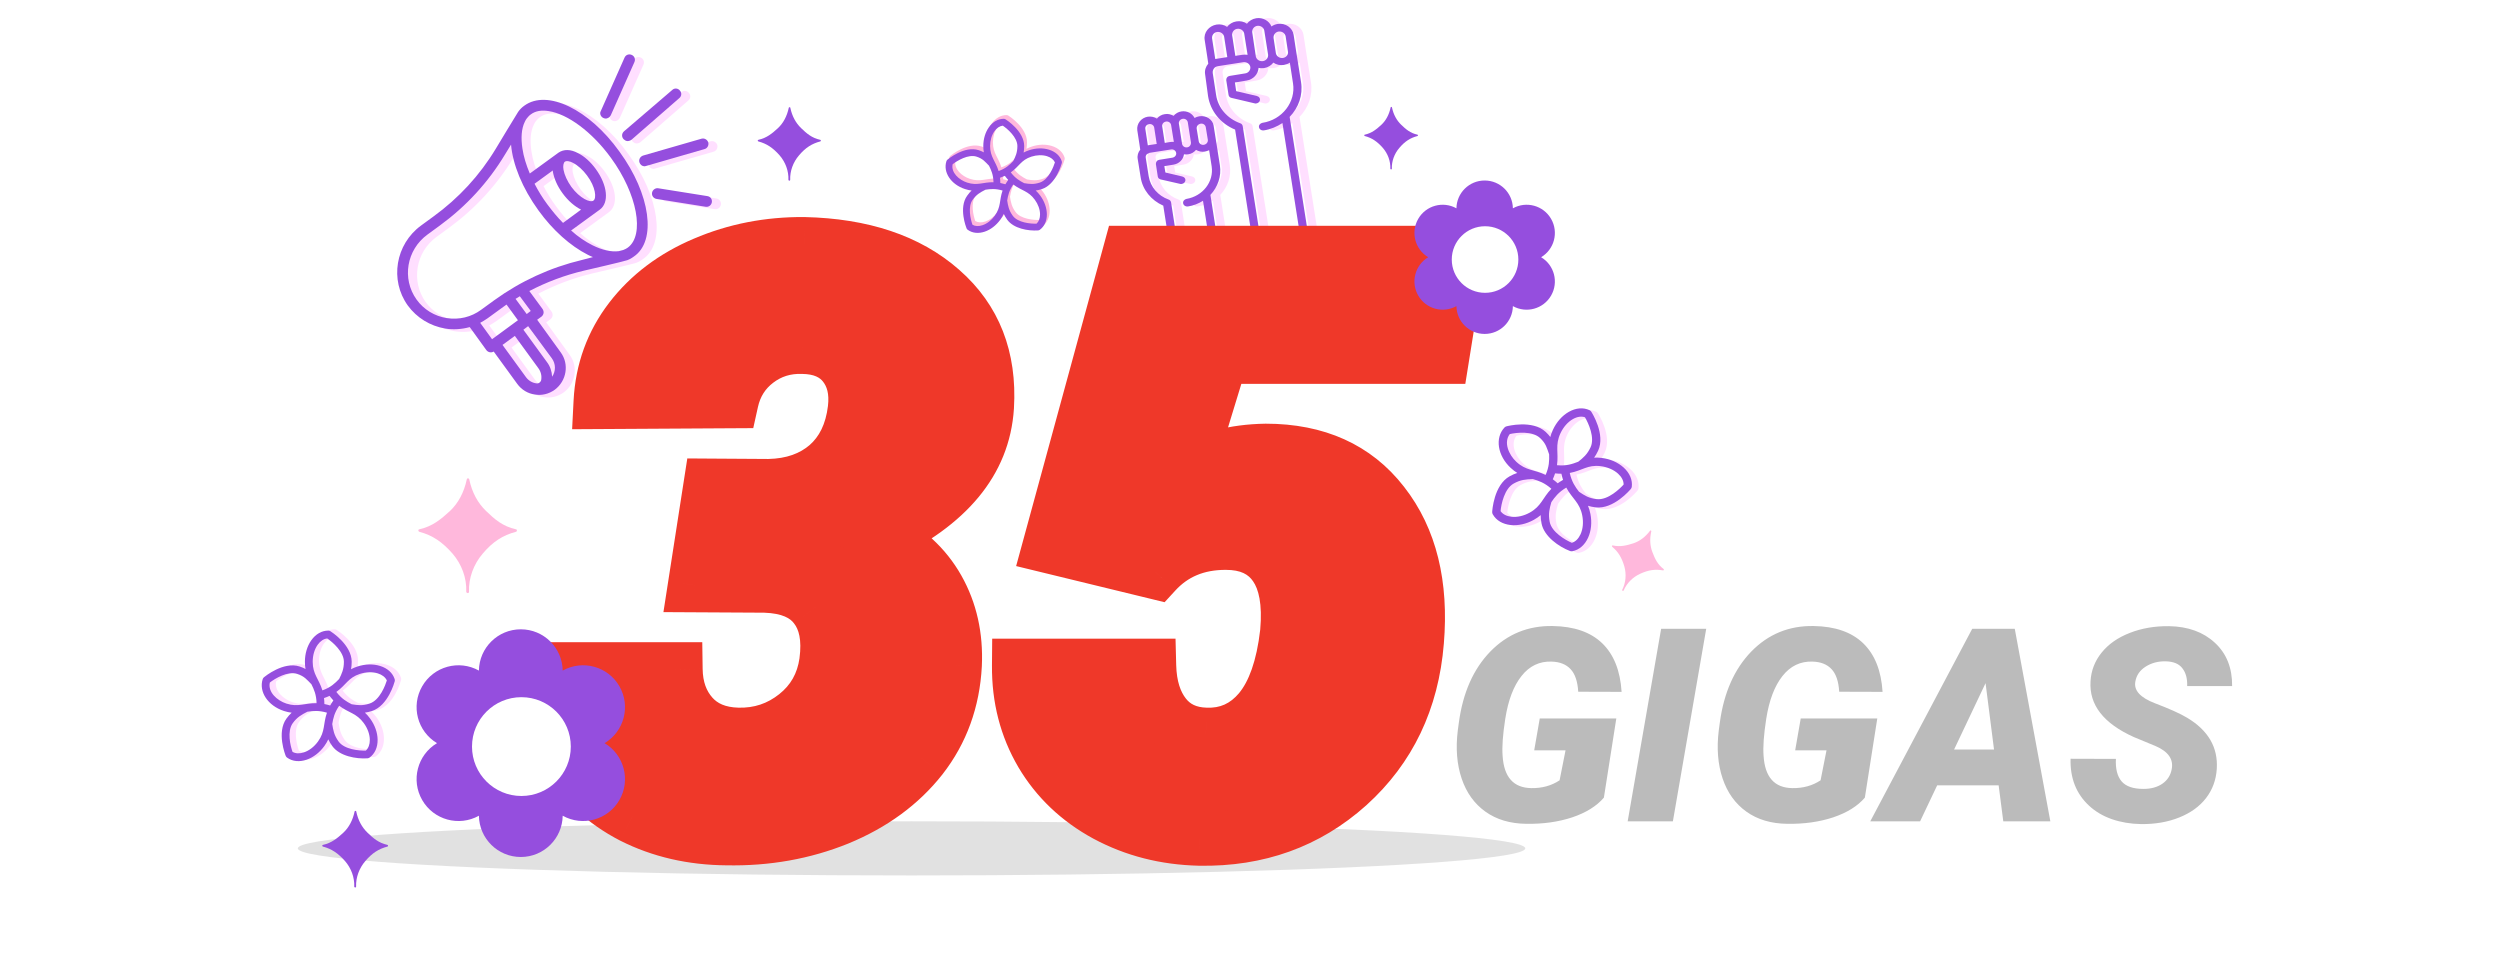 <svg width="277" height="106" viewBox="0 0 277 106" fill="none" xmlns="http://www.w3.org/2000/svg">
<g clip-path="url(#clip0)">
<g clip-path="url(#clip1)">
<path d="M151.218 15.073C152.005 15.28 152.596 15.68 153.217 16.384C153.777 17.032 154.08 17.86 154.05 18.688V18.702V18.716C154.05 18.716 154.05 18.73 154.065 18.73C154.065 18.73 154.065 18.743 154.08 18.743L154.096 18.757C154.096 18.757 154.111 18.757 154.111 18.771H154.126H154.141C154.186 18.771 154.217 18.743 154.217 18.702C154.217 18.702 154.217 18.702 154.217 18.688C154.186 17.874 154.489 17.032 155.05 16.384C155.656 15.666 156.262 15.28 157.049 15.073C157.095 15.059 157.11 15.031 157.11 14.99C157.11 14.949 157.079 14.921 157.049 14.921C156.246 14.742 155.762 14.314 155.247 13.817C154.747 13.334 154.398 12.699 154.232 11.913C154.232 11.913 154.232 11.913 154.232 11.899C154.232 11.885 154.232 11.885 154.217 11.885C154.217 11.885 154.217 11.885 154.217 11.871L154.202 11.857C154.202 11.857 154.202 11.857 154.186 11.857C154.186 11.857 154.171 11.857 154.171 11.844H154.156H154.141C154.141 11.844 154.126 11.844 154.126 11.857C154.126 11.857 154.126 11.857 154.111 11.857L154.096 11.871C154.096 11.871 154.096 11.871 154.096 11.885C154.096 11.885 154.096 11.899 154.08 11.899C154.08 11.899 154.08 11.899 154.08 11.913C153.914 12.699 153.565 13.348 153.066 13.817C152.52 14.314 152.02 14.742 151.218 14.921C151.187 14.921 151.157 14.949 151.157 14.99C151.157 15.031 151.187 15.059 151.218 15.073Z" fill="#954EDE"/>
</g>
<path d="M133.988 12.883C133.801 12.907 133.613 12.977 133.449 13.071C133.192 12.556 132.607 12.251 131.998 12.345C131.647 12.392 131.342 12.579 131.132 12.837C130.851 12.673 130.499 12.579 130.148 12.649C129.797 12.696 129.493 12.883 129.282 13.141C128.978 12.954 128.65 12.883 128.275 12.93C127.526 13.047 127.011 13.726 127.105 14.429C127.315 15.716 127.386 16.325 127.432 16.582C127.198 16.863 127.081 17.238 127.152 17.613L127.479 19.649C127.69 21.031 128.65 22.201 129.984 22.787L131.061 29.646C131.108 29.881 131.319 30.021 131.576 29.998C131.811 29.951 131.998 29.74 131.951 29.506L130.851 22.436C130.827 22.295 130.734 22.155 130.57 22.108C129.399 21.686 128.556 20.703 128.369 19.532L128.041 17.472C128.018 17.308 128.065 17.168 128.205 17.051C128.205 17.051 128.205 17.051 128.229 17.051C128.299 17.004 128.392 16.957 128.463 16.934L130.851 16.559C131.132 16.512 131.366 16.7 131.413 16.934C131.459 17.191 131.272 17.425 130.991 17.472L129.54 17.706C129.423 17.73 129.329 17.776 129.259 17.87C129.188 17.964 129.165 18.081 129.165 18.174L129.376 19.556C129.399 19.72 129.54 19.86 129.703 19.884L131.857 20.375C131.928 20.399 131.974 20.399 132.045 20.375C132.209 20.352 132.372 20.235 132.419 20.071C132.489 19.837 132.349 19.626 132.091 19.556L130.219 19.111L130.101 18.409L131.108 18.245C131.74 18.151 132.209 17.66 132.279 17.098C132.419 17.121 132.583 17.121 132.747 17.098C133.098 17.051 133.403 16.863 133.613 16.606C133.894 16.77 134.245 16.863 134.597 16.793C134.76 16.77 134.924 16.7 135.065 16.629L135.346 18.432C135.603 20.141 134.362 21.733 132.56 22.038C132.326 22.084 132.138 22.295 132.185 22.529C132.232 22.763 132.443 22.904 132.7 22.88C133.332 22.787 133.894 22.553 134.386 22.248L135.439 28.897C135.486 29.131 135.697 29.272 135.954 29.248C136.189 29.202 136.376 28.991 136.329 28.757L135.205 21.593C136.025 20.726 136.446 19.532 136.259 18.315L135.556 13.89C135.439 13.235 134.737 12.766 133.988 12.883ZM128.275 16.114C128.205 15.623 128.088 14.85 127.994 14.288C127.948 14.031 128.135 13.796 128.416 13.75C128.697 13.703 128.931 13.89 128.978 14.124L129.259 15.95L128.322 16.091C128.322 16.114 128.299 16.114 128.275 16.114ZM130.71 15.74L130.148 15.833L129.867 14.007C129.821 13.75 130.008 13.516 130.289 13.469C130.57 13.422 130.804 13.609 130.851 13.843L131.155 15.716C130.991 15.716 130.851 15.716 130.71 15.74ZM132.63 16.325C132.349 16.372 132.115 16.184 132.068 15.95L131.717 13.703C131.67 13.445 131.857 13.211 132.138 13.164C132.419 13.118 132.653 13.305 132.7 13.539L133.051 15.787C133.075 16.044 132.887 16.302 132.63 16.325ZM134.479 16.044C134.199 16.091 133.964 15.904 133.918 15.669L133.683 14.241C133.66 13.984 133.847 13.75 134.128 13.703C134.409 13.656 134.643 13.843 134.69 14.078L134.924 15.506C134.948 15.763 134.76 15.997 134.479 16.044Z" fill="#FFDFFF"/>
<path d="M144.687 5.556L144.43 3.87C144.313 3.074 143.517 2.512 142.65 2.653C142.393 2.699 142.159 2.793 141.971 2.933C141.714 2.301 141.011 1.903 140.286 2.02C139.841 2.091 139.49 2.325 139.256 2.629C138.928 2.395 138.506 2.301 138.085 2.372C137.64 2.442 137.289 2.676 137.055 2.98C136.727 2.746 136.306 2.653 135.884 2.723C135.041 2.863 134.433 3.612 134.573 4.432C134.831 6.047 134.924 6.75 134.971 7.054C134.69 7.382 134.55 7.803 134.62 8.225L134.948 10.659C135.205 12.298 136.329 13.703 137.944 14.358L140.122 28.242C140.169 28.476 140.379 28.616 140.637 28.593C140.871 28.546 141.058 28.335 141.011 28.101L138.787 13.984C138.764 13.843 138.67 13.703 138.506 13.656C137.078 13.141 136.048 11.947 135.837 10.519L135.463 8.084C135.439 7.873 135.51 7.663 135.674 7.499C135.674 7.499 135.697 7.499 135.697 7.475C135.791 7.405 135.908 7.358 136.025 7.335L138.858 6.89C139.232 6.843 139.56 7.077 139.63 7.405C139.677 7.756 139.419 8.084 139.068 8.131L137.336 8.412C137.219 8.435 137.125 8.482 137.055 8.576C136.985 8.669 136.961 8.786 136.961 8.88L137.219 10.519C137.242 10.683 137.383 10.823 137.546 10.847L140.122 11.455C140.192 11.479 140.239 11.479 140.309 11.455C140.473 11.432 140.637 11.315 140.684 11.151C140.754 10.917 140.613 10.706 140.356 10.636L138.062 10.098L137.921 9.138L139.209 8.927C139.958 8.81 140.496 8.225 140.543 7.522C140.731 7.569 140.941 7.569 141.152 7.546C141.597 7.475 141.948 7.241 142.182 6.937C142.51 7.171 142.931 7.265 143.353 7.194C143.587 7.148 143.821 7.077 144.008 6.937L144.359 9.231C144.687 11.291 143.165 13.281 140.965 13.609C140.731 13.656 140.543 13.867 140.59 14.101C140.637 14.335 140.848 14.476 141.105 14.452C141.878 14.335 142.58 14.031 143.189 13.633L145.343 27.352C145.389 27.586 145.6 27.727 145.858 27.703C146.092 27.656 146.279 27.446 146.232 27.212L143.985 12.954C144.968 11.947 145.483 10.542 145.249 9.091L144.687 5.556ZM135.744 6.539C135.65 5.954 135.51 4.994 135.393 4.268C135.346 3.917 135.58 3.589 135.954 3.542C136.329 3.495 136.657 3.729 136.727 4.057L137.078 6.328L135.884 6.515C135.837 6.515 135.791 6.539 135.744 6.539ZM138.741 6.071L137.968 6.188L137.617 3.917C137.57 3.566 137.827 3.238 138.179 3.191C138.553 3.144 138.881 3.378 138.951 3.706L139.326 6.071C139.139 6.047 138.928 6.047 138.741 6.071ZM141.011 6.773C140.637 6.82 140.309 6.586 140.239 6.258L139.841 3.589C139.794 3.238 140.052 2.91 140.403 2.863C140.777 2.816 141.105 3.051 141.175 3.378L141.597 6.047C141.644 6.398 141.386 6.726 141.011 6.773ZM143.236 6.422C142.861 6.469 142.533 6.235 142.463 5.907L142.205 4.221C142.159 3.87 142.416 3.542 142.767 3.495C143.142 3.449 143.47 3.683 143.54 4.01L143.797 5.696C143.868 6.047 143.61 6.375 143.236 6.422Z" fill="#FFDFFF"/>
<path d="M132.894 12.883C132.707 12.907 132.519 12.977 132.356 13.071C132.098 12.556 131.513 12.251 130.904 12.345C130.553 12.392 130.249 12.579 130.038 12.837C129.757 12.673 129.406 12.579 129.055 12.649C128.703 12.696 128.399 12.883 128.188 13.141C127.884 12.954 127.556 12.883 127.182 12.93C126.432 13.047 125.917 13.726 126.011 14.429C126.222 15.716 126.292 16.325 126.339 16.582C126.105 16.863 125.988 17.238 126.058 17.613L126.386 19.649C126.596 21.031 127.556 22.201 128.891 22.787L129.968 29.646C130.014 29.881 130.225 30.021 130.483 29.998C130.717 29.951 130.904 29.74 130.857 29.506L129.757 22.436C129.733 22.295 129.64 22.155 129.476 22.108C128.305 21.686 127.463 20.703 127.275 19.532L126.947 17.472C126.924 17.308 126.971 17.168 127.111 17.051C127.111 17.051 127.111 17.051 127.135 17.051C127.205 17.004 127.299 16.957 127.369 16.934L129.757 16.559C130.038 16.512 130.272 16.7 130.319 16.934C130.366 17.191 130.178 17.425 129.897 17.472L128.446 17.706C128.329 17.73 128.235 17.776 128.165 17.87C128.095 17.964 128.071 18.081 128.071 18.174L128.282 19.556C128.305 19.72 128.446 19.86 128.61 19.884L130.764 20.375C130.834 20.399 130.881 20.399 130.951 20.375C131.115 20.352 131.279 20.235 131.325 20.071C131.396 19.837 131.255 19.626 130.998 19.556L129.125 19.111L129.008 18.409L130.014 18.245C130.647 18.151 131.115 17.66 131.185 17.098C131.325 17.121 131.489 17.121 131.653 17.098C132.004 17.051 132.309 16.863 132.519 16.606C132.8 16.77 133.152 16.863 133.503 16.793C133.667 16.77 133.831 16.7 133.971 16.629L134.252 18.432C134.51 20.141 133.269 21.733 131.466 22.038C131.232 22.084 131.045 22.295 131.091 22.529C131.138 22.763 131.349 22.904 131.606 22.88C132.239 22.787 132.8 22.553 133.292 22.248L134.346 28.897C134.392 29.131 134.603 29.272 134.861 29.248C135.095 29.202 135.282 28.991 135.235 28.757L134.112 21.593C134.931 20.726 135.352 19.532 135.165 18.315L134.463 13.89C134.346 13.235 133.643 12.766 132.894 12.883ZM127.182 16.114C127.111 15.623 126.994 14.85 126.901 14.288C126.854 14.031 127.041 13.796 127.322 13.75C127.603 13.703 127.837 13.89 127.884 14.124L128.165 15.95L127.228 16.091C127.228 16.114 127.205 16.114 127.182 16.114ZM129.616 15.74L129.055 15.833L128.774 14.007C128.727 13.75 128.914 13.516 129.195 13.469C129.476 13.422 129.71 13.609 129.757 13.843L130.061 15.716C129.897 15.716 129.757 15.716 129.616 15.74ZM131.536 16.325C131.255 16.372 131.021 16.184 130.974 15.95L130.623 13.703C130.576 13.445 130.764 13.211 131.045 13.164C131.325 13.118 131.56 13.305 131.606 13.539L131.958 15.787C131.981 16.044 131.794 16.302 131.536 16.325ZM133.386 16.044C133.105 16.091 132.871 15.904 132.824 15.669L132.59 14.241C132.566 13.984 132.754 13.75 133.035 13.703C133.316 13.656 133.55 13.843 133.596 14.078L133.831 15.506C133.854 15.763 133.667 15.997 133.386 16.044Z" fill="#954EDE"/>
<path d="M143.593 5.556L143.336 3.87C143.219 3.074 142.423 2.512 141.557 2.653C141.299 2.699 141.065 2.793 140.878 2.933C140.62 2.301 139.918 1.903 139.192 2.02C138.747 2.091 138.396 2.325 138.162 2.629C137.834 2.395 137.413 2.301 136.991 2.372C136.546 2.442 136.195 2.676 135.961 2.98C135.633 2.746 135.212 2.653 134.79 2.723C133.948 2.863 133.339 3.612 133.479 4.432C133.737 6.047 133.831 6.75 133.877 7.054C133.596 7.382 133.456 7.803 133.526 8.225L133.854 10.659C134.112 12.298 135.235 13.703 136.851 14.358L139.028 28.242C139.075 28.476 139.286 28.616 139.543 28.593C139.777 28.546 139.965 28.335 139.918 28.101L137.694 13.984C137.67 13.843 137.577 13.703 137.413 13.656C135.985 13.141 134.954 11.947 134.744 10.519L134.369 8.084C134.346 7.873 134.416 7.663 134.58 7.499C134.58 7.499 134.603 7.499 134.603 7.475C134.697 7.405 134.814 7.358 134.931 7.335L137.764 6.89C138.138 6.843 138.466 7.077 138.536 7.405C138.583 7.756 138.326 8.084 137.975 8.131L136.242 8.412C136.125 8.435 136.031 8.482 135.961 8.576C135.891 8.669 135.867 8.786 135.867 8.88L136.125 10.519C136.148 10.683 136.289 10.823 136.453 10.847L139.028 11.455C139.098 11.479 139.145 11.479 139.215 11.455C139.379 11.432 139.543 11.315 139.59 11.151C139.66 10.917 139.52 10.706 139.262 10.636L136.968 10.098L136.827 9.138L138.115 8.927C138.864 8.81 139.403 8.225 139.449 7.522C139.637 7.569 139.847 7.569 140.058 7.546C140.503 7.475 140.854 7.241 141.088 6.937C141.416 7.171 141.837 7.265 142.259 7.194C142.493 7.148 142.727 7.077 142.914 6.937L143.266 9.231C143.593 11.291 142.072 13.281 139.871 13.609C139.637 13.656 139.449 13.867 139.496 14.101C139.543 14.335 139.754 14.476 140.011 14.452C140.784 14.335 141.486 14.031 142.095 13.633L144.249 27.352C144.296 27.586 144.506 27.727 144.764 27.703C144.998 27.656 145.185 27.446 145.139 27.212L142.891 12.954C143.874 11.947 144.389 10.542 144.155 9.091L143.593 5.556ZM134.65 6.539C134.556 5.954 134.416 4.994 134.299 4.268C134.252 3.917 134.486 3.589 134.861 3.542C135.235 3.495 135.563 3.729 135.633 4.057L135.985 6.328L134.79 6.515C134.744 6.515 134.697 6.539 134.65 6.539ZM137.647 6.071L136.874 6.188L136.523 3.917C136.476 3.566 136.734 3.238 137.085 3.191C137.459 3.144 137.787 3.378 137.857 3.706L138.232 6.071C138.045 6.047 137.834 6.047 137.647 6.071ZM139.918 6.773C139.543 6.82 139.215 6.586 139.145 6.258L138.747 3.589C138.7 3.238 138.958 2.91 139.309 2.863C139.684 2.816 140.011 3.051 140.082 3.378L140.503 6.047C140.55 6.398 140.292 6.726 139.918 6.773ZM142.142 6.422C141.767 6.469 141.439 6.235 141.369 5.907L141.112 4.221C141.065 3.87 141.322 3.542 141.674 3.495C142.048 3.449 142.376 3.683 142.446 4.01L142.704 5.696C142.774 6.047 142.516 6.375 142.142 6.422Z" fill="#954EDE"/>
<g filter="url(#filter0_f)">
<ellipse cx="101" cy="94" rx="68" ry="3" fill="#C4C4C4" fill-opacity="0.5"/>
</g>
<path d="M177.71 88.378C176.909 89.315 175.742 90.043 174.209 90.561C172.676 91.068 170.977 91.308 169.111 91.278C167.324 91.259 165.815 90.81 164.585 89.931C163.354 89.052 162.476 87.826 161.948 86.254C161.421 84.682 161.279 82.909 161.523 80.936L161.641 80.058C162.09 76.747 163.252 74.125 165.127 72.191C167.012 70.258 169.316 69.315 172.041 69.364C174.424 69.403 176.255 70.043 177.534 71.283C178.813 72.523 179.526 74.315 179.673 76.659L174.868 76.644C174.8 75.502 174.517 74.667 174.019 74.14C173.53 73.612 172.832 73.334 171.924 73.305C170.576 73.256 169.463 73.788 168.584 74.901C167.705 76.005 167.104 77.587 166.782 79.647C166.509 81.405 166.411 82.772 166.489 83.749C166.636 86.103 167.695 87.294 169.668 87.323C170.859 87.343 171.904 87.055 172.803 86.459L173.462 83.134H169.99L170.605 79.603H179.087L177.71 88.378ZM185.356 91H180.347L184.053 69.672H189.048L185.356 91ZM206.626 88.378C205.825 89.315 204.658 90.043 203.125 90.561C201.592 91.068 199.893 91.308 198.027 91.278C196.24 91.259 194.731 90.81 193.501 89.931C192.271 89.052 191.392 87.826 190.864 86.254C190.337 84.682 190.195 82.909 190.439 80.936L190.557 80.058C191.006 76.747 192.168 74.125 194.043 72.191C195.928 70.258 198.232 69.315 200.957 69.364C203.34 69.403 205.171 70.043 206.45 71.283C207.729 72.523 208.442 74.315 208.589 76.659L203.784 76.644C203.716 75.502 203.433 74.667 202.935 74.14C202.446 73.612 201.748 73.334 200.84 73.305C199.492 73.256 198.379 73.788 197.5 74.901C196.621 76.005 196.021 77.587 195.698 79.647C195.425 81.405 195.327 82.772 195.405 83.749C195.552 86.103 196.611 87.294 198.584 87.323C199.775 87.343 200.82 87.055 201.719 86.459L202.378 83.134H198.906L199.521 79.603H208.003L206.626 88.378ZM221.45 87.016H214.639L212.749 91H207.227L218.521 69.672H223.237L227.178 91H221.963L221.45 87.016ZM216.514 83.046H220.938L220 75.692L216.514 83.046ZM240.625 85.228C240.84 84.125 240.244 83.27 238.838 82.665L236.436 81.669C233.066 80.155 231.465 78.095 231.631 75.487C231.699 74.296 232.109 73.236 232.861 72.309C233.613 71.371 234.653 70.644 235.981 70.126C237.31 69.608 238.76 69.359 240.332 69.379C242.441 69.418 244.136 70.033 245.415 71.225C246.704 72.416 247.339 74.013 247.319 76.015H242.339C242.368 75.194 242.192 74.54 241.812 74.052C241.44 73.554 240.825 73.295 239.966 73.275C239.126 73.256 238.384 73.451 237.739 73.861C237.095 74.272 236.714 74.823 236.597 75.517C236.411 76.493 237.134 77.294 238.765 77.919C240.405 78.544 241.597 79.081 242.339 79.53C244.673 80.927 245.767 82.811 245.62 85.185C245.542 86.415 245.146 87.494 244.434 88.422C243.721 89.35 242.729 90.067 241.46 90.575C240.2 91.083 238.784 91.327 237.212 91.308C236.06 91.288 234.99 91.107 234.004 90.766C233.018 90.424 232.173 89.926 231.47 89.272C230.044 87.953 229.36 86.22 229.419 84.071L234.443 84.086C234.385 85.18 234.595 86.01 235.073 86.576C235.552 87.133 236.357 87.411 237.49 87.411C238.33 87.411 239.028 87.221 239.585 86.84C240.151 86.449 240.498 85.912 240.625 85.228Z" fill="#BBBBBB"/>
<path d="M78.721 53.812L85.181 53.855C87.817 53.797 89.985 53.035 91.685 51.57C93.384 50.076 94.394 47.996 94.717 45.33C94.951 43.338 94.556 41.697 93.53 40.408C92.505 39.119 90.967 38.46 88.916 38.431C87.012 38.372 85.327 38.899 83.862 40.013C82.397 41.126 81.46 42.605 81.05 44.451L66.548 44.539C66.724 41.082 67.837 38.02 69.888 35.355C71.939 32.688 74.663 30.638 78.061 29.202C81.489 27.737 85.166 27.02 89.092 27.049C95.537 27.195 100.605 28.895 104.297 32.147C107.988 35.369 109.673 39.676 109.351 45.066C108.97 51.102 105.029 55.877 97.529 59.393C100.371 60.799 102.495 62.747 103.901 65.237C105.308 67.728 105.938 70.54 105.791 73.675C105.586 77.601 104.341 81.028 102.056 83.958C99.77 86.858 96.709 89.1 92.871 90.682C89.033 92.234 84.917 92.967 80.522 92.879C76.685 92.85 73.198 92.044 70.064 90.462C66.958 88.851 64.57 86.639 62.9 83.826C61.23 81.014 60.41 77.791 60.44 74.158H74.853C74.883 76.238 75.498 77.952 76.699 79.3C77.9 80.647 79.585 81.351 81.753 81.409C84.185 81.468 86.338 80.75 88.213 79.256C90.088 77.762 91.201 75.799 91.553 73.367C91.904 70.76 91.509 68.724 90.366 67.259C89.253 65.765 87.378 64.974 84.741 64.886L77.007 64.842L78.721 53.812ZM116.294 60.535L125.171 28.016H161.646L159.8 39.529H135.322L131.411 52.317C133.784 50.794 136.729 50.003 140.244 49.944C145.869 49.944 150.19 51.893 153.208 55.789C156.255 59.685 157.515 64.783 156.987 71.082C156.46 77.586 153.926 82.889 149.385 86.99C144.844 91.062 139.351 93.04 132.905 92.923C129.126 92.835 125.684 91.956 122.578 90.286C119.502 88.616 117.114 86.346 115.415 83.475C113.716 80.574 112.881 77.337 112.91 73.763H127.324C127.383 76.048 127.954 77.879 129.038 79.256C130.122 80.633 131.646 81.351 133.608 81.409C136.011 81.497 138.003 80.603 139.585 78.728C141.167 76.824 142.178 73.939 142.617 70.071C142.91 66.819 142.471 64.358 141.299 62.688C140.127 60.989 138.296 60.14 135.806 60.14C132.612 60.14 130.02 61.224 128.027 63.392L116.294 60.535Z" fill="#EF3829"/>
<path d="M78.721 53.812L78.741 50.812L76.154 50.794L75.756 53.351L78.721 53.812ZM85.181 53.855L85.16 56.855L85.204 56.856L85.247 56.855L85.181 53.855ZM91.685 51.57L93.643 53.843L93.654 53.833L93.666 53.823L91.685 51.57ZM94.717 45.33L97.695 45.69L97.696 45.681L94.717 45.33ZM88.916 38.431L88.824 41.429L88.849 41.43L88.873 41.43L88.916 38.431ZM81.05 44.451L81.068 47.451L83.46 47.437L83.978 45.102L81.05 44.451ZM66.548 44.539L63.552 44.387L63.391 47.558L66.566 47.539L66.548 44.539ZM78.061 29.202L79.229 31.966L79.24 31.961L78.061 29.202ZM89.092 27.049L89.16 24.05L89.137 24.049L89.114 24.049L89.092 27.049ZM104.297 32.147L102.314 34.398L102.324 34.406L104.297 32.147ZM109.351 45.066L112.345 45.255L112.345 45.245L109.351 45.066ZM97.529 59.393L96.256 56.676L90.617 59.319L96.199 62.081L97.529 59.393ZM105.791 73.675L108.787 73.831L108.787 73.823L108.788 73.815L105.791 73.675ZM102.056 83.958L104.412 85.815L104.417 85.809L104.421 85.803L102.056 83.958ZM92.871 90.682L93.996 93.463L94.005 93.459L94.014 93.455L92.871 90.682ZM80.522 92.879L80.582 89.879L80.564 89.879L80.545 89.879L80.522 92.879ZM70.064 90.462L68.682 93.125L68.697 93.133L68.712 93.14L70.064 90.462ZM60.44 74.158V71.158H57.464L57.44 74.134L60.44 74.158ZM74.853 74.158L77.853 74.116L77.812 71.158H74.853V74.158ZM81.753 81.409L81.672 84.408L81.681 84.408L81.753 81.409ZM91.553 73.367L94.522 73.796L94.524 73.782L94.526 73.768L91.553 73.367ZM90.366 67.259L87.961 69.051L87.98 69.078L88.001 69.104L90.366 67.259ZM84.741 64.886L84.841 61.887L84.8 61.886L84.758 61.886L84.741 64.886ZM77.007 64.842L74.042 64.381L73.508 67.822L76.99 67.842L77.007 64.842ZM78.7 56.812L85.16 56.855L85.201 50.855L78.741 50.812L78.7 56.812ZM85.247 56.855C88.452 56.783 91.328 55.839 93.643 53.843L89.726 49.298C88.643 50.231 87.183 50.81 85.114 50.856L85.247 56.855ZM93.666 53.823C96.019 51.754 97.302 48.944 97.695 45.69L91.739 44.97C91.487 47.048 90.749 48.398 89.704 49.317L93.666 53.823ZM97.696 45.681C98.002 43.079 97.506 40.587 95.878 38.541L91.183 42.276C91.605 42.807 91.9 43.597 91.737 44.98L97.696 45.681ZM95.878 38.541C94.158 36.379 91.668 35.47 88.959 35.431L88.873 41.43C90.266 41.45 90.851 41.86 91.183 42.276L95.878 38.541ZM89.008 35.432C86.444 35.353 84.08 36.079 82.047 37.624L85.678 42.401C86.575 41.719 87.58 41.391 88.824 41.429L89.008 35.432ZM82.047 37.624C80.001 39.18 78.681 41.283 78.121 43.8L83.978 45.102C84.239 43.928 84.794 43.072 85.678 42.401L82.047 37.624ZM81.032 41.451L66.53 41.539L66.566 47.539L81.068 47.451L81.032 41.451ZM69.544 44.691C69.69 41.824 70.598 39.352 72.266 37.184L67.51 33.525C65.076 36.689 63.758 40.34 63.552 44.387L69.544 44.691ZM72.266 37.184C73.97 34.967 76.26 33.22 79.229 31.966L76.894 26.439C73.066 28.056 69.907 30.41 67.51 33.525L72.266 37.184ZM79.24 31.961C82.269 30.667 85.534 30.022 89.069 30.049L89.114 24.049C84.798 24.017 80.71 24.808 76.883 26.444L79.24 31.961ZM89.024 30.048C94.985 30.183 99.299 31.741 102.314 34.398L106.28 29.895C101.912 26.048 96.089 24.207 89.16 24.05L89.024 30.048ZM102.324 34.406C105.237 36.95 106.629 40.316 106.356 44.887L112.345 45.245C112.716 39.036 110.739 33.788 106.27 29.887L102.324 34.406ZM106.357 44.877C106.07 49.425 103.181 53.43 96.256 56.676L98.803 62.109C106.877 58.324 111.87 52.778 112.345 45.255L106.357 44.877ZM96.199 62.081C98.562 63.251 100.211 64.802 101.289 66.713L106.514 63.762C104.78 60.692 102.18 58.347 98.86 56.704L96.199 62.081ZM101.289 66.713C102.391 68.664 102.917 70.907 102.794 73.535L108.788 73.815C108.958 70.173 108.224 66.791 106.514 63.762L101.289 66.713ZM102.795 73.518C102.62 76.868 101.574 79.697 99.69 82.113L104.421 85.803C107.107 82.359 108.552 78.334 108.787 73.831L102.795 73.518ZM99.699 82.101C97.771 84.549 95.15 86.498 91.728 87.908L94.014 93.455C98.268 91.702 101.77 89.168 104.412 85.815L99.699 82.101ZM91.746 87.901C88.307 89.292 84.597 89.96 80.582 89.879L80.463 95.878C85.237 95.974 89.759 95.177 93.996 93.463L91.746 87.901ZM80.545 89.879C77.126 89.853 74.1 89.139 71.415 87.784L68.712 93.14C72.296 94.949 76.244 95.846 80.5 95.879L80.545 89.879ZM71.445 87.799C68.801 86.427 66.844 84.592 65.48 82.295L60.321 85.358C62.297 88.686 65.115 91.274 68.682 93.125L71.445 87.799ZM65.48 82.295C64.12 80.003 63.414 77.33 63.439 74.182L57.44 74.134C57.406 78.252 58.341 82.024 60.321 85.358L65.48 82.295ZM60.44 77.158H74.853V71.158H60.44V77.158ZM71.854 74.201C71.892 76.885 72.706 79.329 74.46 81.296L78.939 77.304C78.29 76.576 77.874 75.591 77.853 74.116L71.854 74.201ZM74.46 81.296C76.321 83.384 78.857 84.332 81.672 84.408L81.834 78.41C80.313 78.369 79.48 77.911 78.939 77.304L74.46 81.296ZM81.681 84.408C84.805 84.484 87.648 83.542 90.082 81.602L86.343 76.91C85.028 77.958 83.564 78.452 81.825 78.41L81.681 84.408ZM90.082 81.602C92.571 79.619 94.064 76.963 94.522 73.796L88.584 72.938C88.338 74.635 87.605 75.904 86.343 76.91L90.082 81.602ZM94.526 73.768C94.94 70.698 94.547 67.741 92.732 65.414L88.001 69.104C88.471 69.706 88.869 70.821 88.58 72.966L94.526 73.768ZM92.772 65.466C90.913 62.972 87.992 61.992 84.841 61.887L84.641 67.884C86.764 67.955 87.593 68.557 87.961 69.051L92.772 65.466ZM84.758 61.886L77.024 61.842L76.99 67.842L84.724 67.886L84.758 61.886ZM79.971 65.302L81.685 54.272L75.756 53.351L74.042 64.381L79.971 65.302ZM116.294 60.535L113.4 59.745L112.588 62.721L115.584 63.45L116.294 60.535ZM125.171 28.016V25.016H122.88L122.277 27.226L125.171 28.016ZM161.646 28.016L164.608 28.491L165.165 25.016H161.646V28.016ZM159.8 39.529V42.529H162.357L162.762 40.004L159.8 39.529ZM135.322 39.529V36.529H133.103L132.453 38.652L135.322 39.529ZM131.411 52.317L128.542 51.44L126.151 59.259L133.032 54.842L131.411 52.317ZM140.244 49.944V46.944H140.219L140.194 46.945L140.244 49.944ZM153.208 55.789L150.836 57.626L150.845 57.637L153.208 55.789ZM156.987 71.082L153.998 70.832L153.997 70.84L156.987 71.082ZM149.385 86.99L151.388 89.224L151.396 89.216L149.385 86.99ZM132.905 92.923L132.836 95.922L132.843 95.922L132.851 95.922L132.905 92.923ZM122.578 90.286L121.147 92.923L121.157 92.928L122.578 90.286ZM115.415 83.475L112.827 84.991L112.833 85.003L115.415 83.475ZM112.91 73.763V70.763H109.935L109.91 73.738L112.91 73.763ZM127.324 73.763L130.323 73.686L130.248 70.763H127.324V73.763ZM133.608 81.409L133.718 78.411L133.708 78.411L133.698 78.41L133.608 81.409ZM139.585 78.728L141.878 80.663L141.885 80.654L141.893 80.646L139.585 78.728ZM142.617 70.071L145.598 70.41L145.602 70.375L145.605 70.341L142.617 70.071ZM141.299 62.688L138.829 64.392L138.836 64.402L138.843 64.412L141.299 62.688ZM128.027 63.392L127.318 66.306L129.038 66.725L130.236 65.421L128.027 63.392ZM119.188 61.325L128.065 28.806L122.277 27.226L113.4 59.745L119.188 61.325ZM125.171 31.016H161.646V25.016H125.171V31.016ZM158.683 27.541L156.838 39.054L162.762 40.004L164.608 28.491L158.683 27.541ZM159.8 36.529H135.322V42.529H159.8V36.529ZM132.453 38.652L128.542 51.44L134.28 53.195L138.191 40.407L132.453 38.652ZM133.032 54.842C134.832 53.686 137.199 52.995 140.294 52.944L140.194 46.945C136.258 47.01 132.736 47.902 129.79 49.793L133.032 54.842ZM140.244 52.944C145.09 52.944 148.472 54.573 150.836 57.626L155.58 53.952C151.909 49.212 146.648 46.944 140.244 46.944V52.944ZM150.845 57.637C153.307 60.786 154.48 65.069 153.998 70.832L159.977 71.332C160.549 64.497 159.203 58.585 155.571 53.941L150.845 57.637ZM153.997 70.84C153.527 76.637 151.308 81.211 147.374 84.764L151.396 89.216C156.544 84.567 159.393 78.535 159.977 71.325L153.997 70.84ZM147.382 84.757C143.44 88.292 138.695 90.028 132.96 89.923L132.851 95.922C140.007 96.052 146.248 93.833 151.388 89.224L147.382 84.757ZM132.975 89.924C129.633 89.846 126.659 89.074 123.999 87.644L121.157 92.928C124.708 94.838 128.619 95.824 132.836 95.922L132.975 89.924ZM124.009 87.65C121.385 86.225 119.406 84.328 117.997 81.947L112.833 85.003C114.823 88.364 117.618 91.007 121.147 92.923L124.009 87.65ZM118.004 81.958C116.595 79.555 115.885 76.856 115.91 73.787L109.91 73.738C109.877 77.818 110.836 81.594 112.827 84.991L118.004 81.958ZM112.91 76.763H127.324V70.763H112.91V76.763ZM124.325 73.84C124.395 76.575 125.09 79.091 126.681 81.112L131.395 77.4C130.818 76.667 130.37 75.521 130.323 73.686L124.325 73.84ZM126.681 81.112C128.385 83.276 130.789 84.326 133.519 84.408L133.698 78.41C132.502 78.375 131.859 77.99 131.395 77.4L126.681 81.112ZM133.499 84.407C136.845 84.53 139.715 83.226 141.878 80.663L137.292 76.794C136.291 77.981 135.177 78.465 133.718 78.411L133.499 84.407ZM141.893 80.646C144.005 78.103 145.127 74.552 145.598 70.41L139.636 69.733C139.228 73.325 138.329 75.546 137.277 76.811L141.893 80.646ZM145.605 70.341C145.926 66.781 145.516 63.475 143.754 60.965L138.843 64.412C139.425 65.242 139.895 66.858 139.629 69.802L145.605 70.341ZM143.768 60.985C141.917 58.3 139.05 57.14 135.806 57.14V63.14C137.542 63.14 138.337 63.678 138.829 64.392L143.768 60.985ZM135.806 57.14C131.852 57.14 128.43 58.519 125.818 61.362L130.236 65.421C131.609 63.928 133.373 63.14 135.806 63.14V57.14ZM128.737 60.477L117.004 57.62L115.584 63.45L127.318 66.306L128.737 60.477Z" fill="#EF3829"/>
<g clip-path="url(#clip2)">
<path d="M59.096 11.997C58.833 12.181 58.596 12.418 58.412 12.681C58.28 12.865 55.94 16.757 55.94 16.757C54.151 19.729 51.811 22.254 49.023 24.279L47.656 25.278C44.815 27.356 44.158 31.327 46.183 34.141C47.182 35.508 48.655 36.403 50.312 36.692C51.232 36.85 52.179 36.771 53.047 36.534L54.888 39.085C54.993 39.217 55.124 39.295 55.282 39.322C55.414 39.348 55.572 39.322 55.703 39.243L58.307 42.819C58.78 43.477 59.49 43.898 60.253 44.003C61.015 44.134 61.804 43.95 62.462 43.477C63.777 42.504 64.092 40.637 63.119 39.322L60.516 35.719L60.989 35.377C61.121 35.272 61.2 35.14 61.226 34.982C61.252 34.825 61.2 34.667 61.121 34.535L59.648 32.537C61.568 31.537 63.593 30.775 65.723 30.275C65.723 30.275 70.167 29.249 70.509 29.118C70.877 28.986 71.219 28.723 71.219 28.723C73.797 26.988 73.06 21.78 69.641 17.099C66.275 12.366 61.62 10.156 59.096 11.997ZM54.204 36.061C54.493 35.903 54.756 35.745 55.019 35.561L56.466 34.509C56.676 34.351 56.913 34.194 57.123 34.036L58.386 35.771L55.519 37.849L54.204 36.061ZM59.28 42.083L56.676 38.506L58.044 37.507L60.647 41.084C60.937 41.478 61.042 41.925 60.963 42.399C60.91 42.635 60.674 42.819 60.437 42.767C59.99 42.714 59.569 42.477 59.28 42.083ZM62.146 39.979C62.593 40.584 62.593 41.399 62.173 42.004C62.146 41.426 61.962 40.847 61.594 40.374L58.99 36.797L59.516 36.403L62.146 39.979ZM59.806 34.746L59.359 35.088L58.123 33.404C58.28 33.299 58.438 33.22 58.596 33.115L59.806 34.746ZM65.486 29.065C61.962 29.907 58.701 31.406 55.756 33.536L54.309 34.588C53.205 35.403 51.864 35.719 50.496 35.508C49.155 35.298 47.945 34.562 47.156 33.457C45.526 31.169 46.051 27.934 48.366 26.251L49.733 25.252C52.652 23.122 55.098 20.465 56.965 17.362L57.623 16.284C57.807 18.467 58.859 21.097 60.674 23.595C62.252 25.778 64.198 27.514 66.117 28.487C66.302 28.592 66.512 28.671 66.696 28.75L65.486 29.065ZM62.252 19.151C62.252 19.177 62.252 19.203 62.252 19.256C62.383 20.045 62.751 20.886 63.33 21.675C63.961 22.543 64.697 23.148 65.381 23.49L63.382 24.963C62.778 24.358 62.199 23.648 61.647 22.911C61.094 22.175 60.621 21.386 60.227 20.623L62.252 19.151ZM66.775 22.517C66.433 22.78 65.276 22.28 64.329 20.991C63.882 20.36 63.566 19.677 63.461 19.098C63.382 18.677 63.461 18.309 63.619 18.204C63.698 18.151 63.829 18.125 63.987 18.151C64.145 18.177 64.329 18.23 64.513 18.335C65.039 18.598 65.618 19.124 66.065 19.729C67.011 21.018 67.117 22.254 66.775 22.517ZM70.562 27.724C70.404 27.829 70.325 27.882 70.062 27.987C69.799 28.066 69.562 28.118 69.562 28.118C68.747 28.224 67.748 28.013 66.643 27.461C65.854 27.067 65.039 26.514 64.276 25.831L67.459 23.516C68.511 22.753 68.326 20.834 67.011 19.019C66.433 18.23 65.749 17.599 65.039 17.257C64.198 16.836 63.435 16.836 62.883 17.231L59.7 19.545C59.306 18.598 59.017 17.678 58.885 16.784C58.701 15.574 58.78 14.548 59.148 13.812C59.148 13.812 59.253 13.575 59.385 13.418C59.49 13.286 59.648 13.102 59.806 12.997C60.332 12.602 61.015 12.497 61.804 12.629C63.882 12.944 66.591 14.916 68.695 17.809C71.614 21.78 72.455 26.33 70.562 27.724Z" fill="#FFDFFF"/>
<path d="M79.372 21.991L73.928 21.123C73.613 21.071 73.297 21.308 73.244 21.623C73.192 21.965 73.428 22.254 73.744 22.307L79.188 23.175C79.53 23.227 79.819 22.991 79.872 22.675C79.924 22.36 79.714 22.044 79.372 21.991Z" fill="#FFDFFF"/>
<path d="M71.85 18.282C71.929 18.519 72.113 18.676 72.324 18.703C72.403 18.729 72.508 18.703 72.587 18.676L79.056 16.809C79.372 16.73 79.556 16.388 79.477 16.073C79.372 15.757 79.056 15.573 78.741 15.652L72.271 17.519C71.929 17.624 71.745 17.94 71.85 18.282Z" fill="#FFDFFF"/>
<path d="M70.088 15.679C70.194 15.784 70.325 15.863 70.457 15.89C70.614 15.916 70.799 15.863 70.956 15.758L76.269 11.13C76.532 10.919 76.558 10.525 76.321 10.288C76.111 10.025 75.716 9.999 75.48 10.236L70.141 14.838C69.904 15.048 69.878 15.416 70.088 15.679Z" fill="#FFDFFF"/>
<path d="M67.853 13.365C67.906 13.392 67.958 13.392 68.011 13.418C68.274 13.471 68.537 13.313 68.668 13.076L71.298 7.159C71.43 6.843 71.298 6.501 70.983 6.37C70.667 6.238 70.325 6.37 70.194 6.686L67.564 12.603C67.432 12.866 67.564 13.208 67.853 13.365Z" fill="#FFDFFF"/>
<path d="M58.096 11.707C57.833 11.891 57.597 12.128 57.413 12.391C57.281 12.575 54.941 16.467 54.941 16.467C53.152 19.439 50.812 21.963 48.024 23.988L46.656 24.988C43.816 27.065 43.159 31.036 45.184 33.85C46.183 35.218 47.656 36.112 49.313 36.401C50.233 36.559 51.18 36.48 52.048 36.243L53.889 38.794C53.994 38.926 54.125 39.005 54.283 39.031C54.414 39.057 54.572 39.031 54.704 38.952L57.307 42.529C57.781 43.186 58.491 43.607 59.254 43.712C60.016 43.844 60.805 43.66 61.463 43.186C62.778 42.213 63.093 40.346 62.12 39.031L59.517 35.428L59.99 35.086C60.121 34.981 60.2 34.85 60.227 34.692C60.253 34.534 60.2 34.376 60.121 34.245L58.649 32.246C60.568 31.247 62.593 30.484 64.724 29.984C64.724 29.984 69.168 28.959 69.51 28.827C69.878 28.696 70.22 28.433 70.22 28.433C72.797 26.697 72.061 21.49 68.642 16.809C65.276 12.101 60.621 9.866 58.096 11.707ZM53.205 35.77C53.494 35.612 53.757 35.455 54.02 35.27L55.467 34.218C55.677 34.061 55.914 33.903 56.124 33.745L57.386 35.481L54.52 37.585L53.205 35.77ZM58.281 41.793L55.677 38.216L57.044 37.217L59.648 40.793C59.937 41.188 60.042 41.635 59.964 42.108C59.911 42.345 59.674 42.529 59.438 42.476C58.99 42.424 58.57 42.187 58.281 41.793ZM61.147 39.715C61.594 40.32 61.594 41.135 61.173 41.74C61.147 41.161 60.963 40.583 60.595 40.109L57.991 36.533L58.517 36.138L61.147 39.715ZM58.806 34.455L58.359 34.797L57.123 33.114C57.281 33.009 57.439 32.93 57.597 32.825L58.806 34.455ZM64.487 28.801C60.963 29.643 57.702 31.142 54.756 33.272L53.31 34.324C52.206 35.139 50.864 35.455 49.497 35.244C48.155 35.034 46.946 34.297 46.157 33.193C44.5 30.879 45.052 27.67 47.367 25.987L48.734 24.988C51.653 22.858 54.099 20.201 55.966 17.098L56.624 16.02C56.808 18.203 57.86 20.832 59.674 23.331C61.252 25.514 63.198 27.249 65.118 28.222C65.302 28.328 65.513 28.407 65.697 28.485L64.487 28.801ZM61.252 18.886C61.252 18.913 61.252 18.939 61.252 18.992C61.384 19.78 61.752 20.622 62.331 21.411C62.962 22.279 63.698 22.884 64.382 23.226L62.383 24.698C61.778 24.093 61.2 23.384 60.647 22.647C60.095 21.911 59.622 21.122 59.227 20.359L61.252 18.886ZM65.749 22.226C65.407 22.489 64.25 21.99 63.303 20.701C62.856 20.07 62.541 19.386 62.436 18.808C62.357 18.387 62.436 18.018 62.593 17.913C62.672 17.861 62.804 17.834 62.962 17.861C63.119 17.887 63.303 17.94 63.488 18.045C64.014 18.308 64.592 18.834 65.039 19.439C66.012 20.727 66.118 21.99 65.749 22.226ZM69.563 27.433C69.405 27.539 69.326 27.591 69.063 27.697C68.8 27.775 68.563 27.828 68.563 27.828C67.748 27.933 66.749 27.723 65.644 27.171C64.855 26.776 64.04 26.224 63.277 25.54L66.459 23.226C67.511 22.463 67.327 20.543 66.012 18.729C65.434 17.94 64.75 17.308 64.04 16.967C63.225 16.52 62.462 16.52 61.883 16.914L58.701 19.228C58.307 18.282 58.017 17.361 57.886 16.467C57.702 15.257 57.781 14.232 58.149 13.495C58.149 13.495 58.254 13.258 58.386 13.101C58.491 12.969 58.649 12.785 58.806 12.68C59.332 12.285 60.016 12.18 60.805 12.312C62.883 12.627 65.591 14.6 67.695 17.493C70.615 21.49 71.456 26.04 69.563 27.433Z" fill="#954EDE"/>
<path d="M78.373 21.727L72.929 20.859C72.614 20.806 72.298 21.043 72.245 21.359C72.193 21.701 72.43 21.99 72.745 22.042L78.189 22.91C78.531 22.963 78.82 22.726 78.873 22.41C78.925 22.069 78.715 21.779 78.373 21.727Z" fill="#954EDE"/>
<path d="M70.851 17.994C70.93 18.23 71.114 18.388 71.325 18.415C71.404 18.441 71.509 18.415 71.588 18.388L78.057 16.521C78.373 16.442 78.557 16.1 78.478 15.785C78.373 15.469 78.057 15.285 77.742 15.364L71.272 17.231C70.93 17.336 70.746 17.678 70.851 17.994Z" fill="#954EDE"/>
<path d="M69.09 15.416C69.195 15.521 69.326 15.6 69.458 15.626C69.615 15.652 69.8 15.6 69.957 15.495L75.27 10.866C75.533 10.656 75.559 10.261 75.322 10.024C75.112 9.761 74.717 9.735 74.481 9.972L69.142 14.548C68.879 14.784 68.853 15.153 69.09 15.416Z" fill="#954EDE"/>
<path d="M66.854 13.074C66.906 13.101 66.959 13.101 67.012 13.127C67.275 13.18 67.538 13.022 67.669 12.785L70.299 6.868C70.43 6.552 70.299 6.21 69.983 6.079C69.668 5.947 69.326 6.079 69.195 6.395L66.565 12.312C66.407 12.575 66.565 12.943 66.854 13.074Z" fill="#954EDE"/>
</g>
<path d="M84.028 15.671C84.954 15.914 85.648 16.384 86.378 17.211C87.037 17.974 87.393 18.947 87.357 19.92V19.936V19.952C87.357 19.952 87.357 19.968 87.375 19.968C87.375 19.968 87.375 19.985 87.393 19.985L87.41 20.001C87.41 20.001 87.428 20.001 87.428 20.017H87.446H87.464C87.517 20.017 87.553 19.985 87.553 19.936C87.553 19.936 87.553 19.936 87.553 19.92C87.517 18.963 87.873 17.974 88.532 17.211C89.244 16.368 89.956 15.914 90.882 15.671C90.935 15.655 90.953 15.622 90.953 15.573C90.953 15.525 90.917 15.492 90.882 15.492C89.938 15.282 89.368 14.779 88.763 14.195C88.176 13.627 87.766 12.881 87.571 11.957C87.571 11.957 87.571 11.957 87.571 11.941C87.571 11.925 87.571 11.925 87.553 11.925C87.553 11.925 87.553 11.925 87.553 11.908L87.535 11.892C87.535 11.892 87.535 11.892 87.517 11.892C87.517 11.892 87.499 11.892 87.499 11.876H87.482H87.464C87.464 11.876 87.446 11.876 87.446 11.892C87.446 11.892 87.446 11.892 87.428 11.892L87.41 11.908C87.41 11.908 87.41 11.908 87.41 11.925C87.41 11.925 87.41 11.941 87.393 11.941C87.393 11.941 87.393 11.941 87.393 11.957C87.197 12.881 86.787 13.644 86.2 14.195C85.559 14.779 84.972 15.282 84.028 15.492C83.993 15.492 83.957 15.525 83.957 15.573C83.957 15.622 83.993 15.655 84.028 15.671Z" fill="#954EDE"/>
<g clip-path="url(#clip3)">
<path d="M178.631 60.581C179.299 61.135 179.69 61.786 179.973 62.745C180.223 63.623 180.144 64.559 179.743 65.345L179.737 65.359L179.73 65.372C179.73 65.372 179.724 65.385 179.739 65.392C179.739 65.392 179.733 65.405 179.747 65.412L179.756 65.432C179.756 65.432 179.77 65.439 179.764 65.453L179.779 65.459L179.793 65.466C179.837 65.487 179.879 65.474 179.898 65.433C179.898 65.433 179.898 65.433 179.904 65.42C180.24 64.62 180.911 63.943 181.744 63.569C182.651 63.148 183.41 63.047 184.264 63.201C184.314 63.208 184.341 63.188 184.36 63.148C184.378 63.108 184.361 63.068 184.332 63.054C183.637 62.52 183.361 61.889 183.087 61.178C182.821 60.487 182.77 59.717 182.962 58.883C182.962 58.883 182.962 58.883 182.969 58.869C182.975 58.856 182.975 58.856 182.96 58.849C182.96 58.849 182.96 58.849 182.966 58.836L182.958 58.816C182.958 58.816 182.958 58.816 182.943 58.809C182.943 58.809 182.929 58.802 182.935 58.789L182.92 58.782L182.906 58.775C182.906 58.775 182.891 58.768 182.885 58.782C182.885 58.782 182.885 58.782 182.87 58.775L182.849 58.781C182.849 58.781 182.849 58.781 182.843 58.795C182.843 58.795 182.837 58.808 182.822 58.801C182.822 58.801 182.822 58.801 182.816 58.815C182.302 59.499 181.674 59.969 180.98 60.198C180.23 60.433 179.555 60.621 178.699 60.434C178.67 60.42 178.629 60.434 178.61 60.474C178.591 60.514 178.608 60.554 178.631 60.581Z" fill="#FFB8DC"/>
</g>
<path d="M168.123 52.018C168.374 52.252 168.618 52.434 168.857 52.581C168.59 52.667 168.31 52.786 168.009 52.953C166.253 53.928 166.083 56.783 166.076 56.904C166.072 56.99 166.091 57.076 166.133 57.151C166.535 57.874 167.275 58.255 168.097 58.348C168.934 58.443 169.855 58.24 170.689 57.777C170.989 57.61 171.238 57.434 171.451 57.253C171.451 57.533 171.477 57.837 171.543 58.174C171.824 59.612 173.441 60.748 174.703 61.233C174.784 61.264 174.872 61.272 174.956 61.255C175.709 61.108 176.329 60.576 176.702 59.757C177.051 58.991 177.142 58.053 176.959 57.115C176.892 56.775 176.801 56.481 176.693 56.22C176.937 56.295 177.212 56.355 177.53 56.394C179.522 56.636 181.364 54.444 181.441 54.35C181.498 54.282 181.533 54.2 181.544 54.113C181.637 53.352 181.317 52.595 180.644 51.982C180.015 51.41 179.146 51.031 178.198 50.916C177.895 50.879 177.622 50.872 177.371 50.887C177.526 50.669 177.674 50.42 177.811 50.125C178.658 48.304 177.118 45.894 177.052 45.793C177.005 45.72 176.939 45.662 176.86 45.626C176.165 45.303 175.351 45.369 174.568 45.812C173.835 46.227 173.21 46.932 172.807 47.798C172.675 48.082 172.581 48.348 172.516 48.6C172.38 48.417 172.215 48.229 172.007 48.036C170.537 46.667 167.769 47.388 167.652 47.419C167.569 47.441 167.493 47.486 167.435 47.55C166.364 48.7 166.667 50.662 168.123 52.018V52.018ZM170.243 56.972C169.574 57.344 168.849 57.508 168.201 57.434C167.665 57.373 167.245 57.154 167.005 56.812C167.075 56.038 167.431 54.326 168.456 53.757C169.22 53.332 169.785 53.29 170.589 53.26C171.242 53.451 171.874 53.667 172.634 54.335C171.648 55.353 171.533 56.256 170.243 56.972ZM173.046 52.628C173.297 52.656 173.53 52.668 173.748 52.667C173.799 52.915 173.859 53.141 173.927 53.348C173.708 53.473 173.512 53.6 173.335 53.729C173.148 53.559 172.967 53.412 172.791 53.283C172.894 53.053 172.978 52.836 173.046 52.628V52.628ZM175.865 59.376C175.641 59.868 175.303 60.199 174.903 60.322C174.189 60.016 172.67 59.148 172.446 57.997C172.269 57.092 172.436 56.504 172.63 55.823L172.633 55.815C173.016 55.254 173.417 54.719 174.287 54.203C174.949 55.453 175.773 55.843 176.056 57.292C176.203 58.042 176.135 58.783 175.865 59.376ZM178.086 51.829C178.836 51.92 179.543 52.224 180.025 52.663C180.428 53.03 180.643 53.454 180.639 53.87C180.276 54.268 178.925 55.637 177.642 55.481C176.765 55.374 176.34 55.096 175.694 54.661C175.278 54.122 174.892 53.574 174.67 52.583C176.065 52.324 176.63 51.651 178.086 51.829V51.829ZM175.021 46.612C175.491 46.346 175.959 46.277 176.355 46.413C176.753 47.079 177.471 48.674 176.977 49.737C176.603 50.541 176.143 50.921 175.613 51.338C174.953 51.59 174.318 51.823 173.257 51.725C173.456 50.324 173.018 49.525 173.641 48.186C173.963 47.492 174.454 46.934 175.021 46.612V46.612ZM168.025 48.274C168.782 48.101 170.522 47.91 171.381 48.71C172.042 49.325 172.133 49.814 172.387 50.526C172.408 51.206 172.398 51.874 171.997 52.804C170.729 52.183 169.827 52.348 168.75 51.345C167.896 50.55 167.328 49.179 168.025 48.274Z" fill="#FFDFFF"/>
<g clip-path="url(#clip4)">
<path d="M167.381 51.839C167.632 52.073 167.876 52.255 168.115 52.402C167.848 52.488 167.568 52.607 167.267 52.774C165.511 53.75 165.341 56.604 165.334 56.725C165.33 56.811 165.349 56.897 165.391 56.972C165.793 57.695 166.533 58.076 167.355 58.169C168.192 58.265 169.113 58.062 169.947 57.598C170.247 57.431 170.496 57.256 170.709 57.074C170.709 57.354 170.735 57.658 170.801 57.995C171.082 59.433 172.7 60.57 173.961 61.054C174.042 61.085 174.13 61.093 174.214 61.077C174.967 60.929 175.587 60.398 175.96 59.579C176.309 58.812 176.4 57.874 176.217 56.937C176.151 56.596 176.059 56.303 175.951 56.041C176.195 56.117 176.47 56.176 176.789 56.215C178.78 56.458 180.622 54.265 180.699 54.172C180.756 54.104 180.791 54.021 180.802 53.934C180.895 53.173 180.575 52.416 179.902 51.804C179.273 51.231 178.404 50.853 177.456 50.737C177.153 50.7 176.88 50.694 176.629 50.708C176.784 50.491 176.932 50.241 177.069 49.947C177.916 48.125 176.376 45.716 176.31 45.614C176.263 45.541 176.197 45.484 176.118 45.447C175.423 45.124 174.609 45.19 173.826 45.633C173.093 46.048 172.468 46.753 172.065 47.619C171.933 47.904 171.839 48.169 171.774 48.421C171.638 48.238 171.473 48.05 171.266 47.858C169.795 46.489 167.028 47.209 166.91 47.24C166.827 47.262 166.752 47.308 166.693 47.371C165.622 48.521 165.925 50.484 167.381 51.839V51.839ZM169.501 56.794C168.832 57.165 168.107 57.329 167.459 57.256C166.923 57.195 166.503 56.975 166.263 56.633C166.333 55.86 166.689 54.147 167.714 53.578C168.478 53.153 169.043 53.111 169.847 53.082C170.5 53.272 171.132 53.489 171.892 54.156C170.906 55.174 170.791 56.077 169.501 56.794ZM172.304 52.449C172.555 52.477 172.788 52.489 173.006 52.489C173.057 52.736 173.117 52.962 173.185 53.17C172.966 53.295 172.77 53.422 172.593 53.55C172.407 53.38 172.225 53.233 172.049 53.105C172.152 52.875 172.236 52.657 172.304 52.449V52.449ZM175.123 59.197C174.899 59.689 174.561 60.02 174.161 60.143C173.447 59.837 171.929 58.969 171.704 57.819C171.527 56.914 171.694 56.326 171.889 55.645L171.891 55.636C172.274 55.075 172.675 54.54 173.545 54.024C174.207 55.275 175.031 55.664 175.314 57.113C175.461 57.864 175.393 58.604 175.123 59.197ZM177.345 51.65C178.094 51.741 178.801 52.045 179.283 52.484C179.686 52.851 179.901 53.275 179.897 53.691C179.534 54.089 178.183 55.458 176.9 55.302C176.023 55.195 175.598 54.918 174.952 54.483C174.536 53.944 174.15 53.395 173.928 52.404C175.323 52.145 175.888 51.473 177.345 51.65V51.65ZM174.279 46.434C174.749 46.167 175.217 46.098 175.613 46.234C176.011 46.901 176.729 48.496 176.235 49.559C175.861 50.363 175.401 50.742 174.871 51.159C174.211 51.411 173.576 51.644 172.515 51.546C172.714 50.145 172.276 49.346 172.899 48.007C173.221 47.314 173.712 46.755 174.279 46.434V46.434ZM167.283 48.095C168.04 47.923 169.78 47.732 170.639 48.531C171.3 49.147 171.391 49.635 171.645 50.347C171.666 51.027 171.656 51.696 171.255 52.625C169.987 52.004 169.086 52.169 168.008 51.166C167.154 50.371 166.586 49.001 167.283 48.095Z" fill="#954EDE"/>
</g>
<g clip-path="url(#clip5)">
<path d="M35.779 93.8C36.745 94.054 37.469 94.545 38.23 95.407C38.917 96.203 39.288 97.218 39.251 98.233V98.25V98.266C39.251 98.266 39.251 98.284 39.27 98.284C39.27 98.284 39.27 98.3 39.288 98.3L39.307 98.317C39.307 98.317 39.326 98.317 39.326 98.334H39.344H39.363C39.419 98.334 39.456 98.3 39.456 98.25C39.456 98.25 39.456 98.25 39.456 98.233C39.419 97.235 39.79 96.203 40.477 95.407C41.22 94.528 41.962 94.054 42.928 93.8C42.984 93.784 43.002 93.75 43.002 93.699C43.002 93.648 42.965 93.614 42.928 93.614C41.944 93.394 41.35 92.87 40.718 92.261C40.105 91.669 39.678 90.891 39.474 89.926C39.474 89.926 39.474 89.926 39.474 89.909C39.474 89.892 39.474 89.892 39.456 89.892C39.456 89.892 39.456 89.892 39.456 89.876L39.437 89.859C39.437 89.859 39.437 89.859 39.419 89.859C39.419 89.859 39.4 89.859 39.4 89.842H39.381H39.363C39.363 89.842 39.344 89.842 39.344 89.859C39.344 89.859 39.344 89.859 39.326 89.859L39.307 89.876C39.307 89.876 39.307 89.876 39.307 89.892C39.307 89.892 39.307 89.909 39.288 89.909C39.288 89.909 39.288 89.909 39.288 89.926C39.084 90.891 38.657 91.686 38.044 92.261C37.376 92.87 36.763 93.394 35.779 93.614C35.742 93.614 35.705 93.648 35.705 93.699C35.705 93.75 35.742 93.784 35.779 93.8Z" fill="#954EDE"/>
</g>
<path d="M46.464 58.924C47.91 59.304 48.993 60.038 50.133 61.329C51.161 62.519 51.717 64.038 51.661 65.557V65.583V65.608C51.661 65.608 51.661 65.633 51.689 65.633C51.689 65.633 51.689 65.659 51.717 65.659L51.745 65.684C51.745 65.684 51.772 65.684 51.772 65.709H51.8H51.828C51.911 65.709 51.967 65.659 51.967 65.583C51.967 65.583 51.967 65.583 51.967 65.557C51.911 64.064 52.467 62.519 53.495 61.329C54.607 60.013 55.718 59.304 57.164 58.924C57.247 58.899 57.275 58.848 57.275 58.772C57.275 58.696 57.219 58.646 57.164 58.646C55.691 58.317 54.801 57.532 53.857 56.62C52.94 55.734 52.3 54.57 51.995 53.127C51.995 53.127 51.995 53.127 51.995 53.101C51.995 53.076 51.995 53.076 51.967 53.076C51.967 53.076 51.967 53.076 51.967 53.051L51.939 53.025C51.939 53.025 51.939 53.025 51.911 53.025C51.911 53.025 51.883 53.025 51.883 53H51.856H51.828C51.828 53 51.8 53 51.8 53.025C51.8 53.025 51.8 53.025 51.772 53.025L51.745 53.051C51.745 53.051 51.745 53.051 51.745 53.076C51.745 53.076 51.745 53.101 51.717 53.101C51.717 53.101 51.717 53.101 51.717 53.127C51.411 54.57 50.772 55.76 49.855 56.62C48.854 57.532 47.937 58.317 46.464 58.646C46.409 58.646 46.353 58.696 46.353 58.772C46.353 58.848 46.409 58.899 46.464 58.924Z" fill="#FFB8DC"/>
<path d="M32.167 78.636C32.473 78.735 32.754 78.794 33.015 78.825C32.822 79.003 32.63 79.216 32.441 79.477C31.331 81.004 32.317 83.504 32.359 83.609C32.39 83.684 32.441 83.75 32.506 83.797C33.134 84.254 33.916 84.285 34.654 84.039C35.404 83.788 36.108 83.251 36.635 82.525C36.825 82.264 36.967 82.016 37.077 81.777C37.188 82.015 37.33 82.264 37.52 82.525C38.329 83.639 40.158 83.966 41.425 83.879C41.506 83.873 41.584 83.845 41.649 83.797C42.232 83.374 42.549 82.675 42.543 81.83C42.536 81.038 42.242 80.203 41.715 79.477C41.523 79.213 41.329 78.999 41.133 78.82C41.371 78.787 41.629 78.729 41.916 78.636C43.708 78.053 44.409 75.455 44.438 75.345C44.459 75.265 44.456 75.18 44.431 75.102C44.208 74.417 43.636 73.899 42.82 73.644C42.057 73.405 41.167 73.427 40.313 73.704C40.041 73.793 39.806 73.895 39.597 74.007C39.643 73.761 39.67 73.489 39.67 73.184C39.67 71.296 37.404 69.854 37.307 69.793C37.238 69.75 37.159 69.728 37.078 69.728C36.357 69.728 35.69 70.106 35.199 70.794C34.739 71.438 34.485 72.287 34.485 73.184C34.485 73.479 34.511 73.742 34.555 73.983C34.367 73.88 34.151 73.786 33.899 73.704C32.103 73.121 30.031 74.831 29.944 74.904C29.881 74.956 29.835 75.025 29.81 75.102C29.354 76.506 30.389 78.058 32.167 78.636V78.636ZM35.936 82.017C35.514 82.598 34.961 83.025 34.38 83.219C33.899 83.38 33.455 83.359 33.114 83.163C32.867 82.476 32.492 80.876 33.14 79.985C33.623 79.32 34.087 79.061 34.76 78.717C35.392 78.621 36.017 78.554 36.928 78.822C36.492 80.08 36.751 80.895 35.936 82.017ZM36.603 77.204C36.828 77.129 37.031 77.047 37.216 76.96C37.358 77.15 37.499 77.319 37.639 77.469C37.502 77.662 37.385 77.848 37.285 78.028C37.059 77.957 36.846 77.903 36.645 77.864C36.642 77.627 36.627 77.408 36.603 77.204V77.204ZM41.678 81.837C41.682 82.344 41.526 82.76 41.234 83.023C40.505 83.046 38.867 82.908 38.219 82.017C37.71 81.316 37.62 80.749 37.515 80.091L37.514 80.084C37.618 79.453 37.748 78.839 38.284 78.054C39.344 78.857 40.2 78.863 41.016 79.985C41.438 80.566 41.673 81.224 41.678 81.837ZM40.58 74.526C41.255 74.307 41.978 74.286 42.562 74.469C43.052 74.622 43.403 74.898 43.564 75.253C43.413 75.736 42.804 77.438 41.649 77.814C40.86 78.07 40.387 78.002 39.665 77.887C39.096 77.593 38.551 77.279 37.969 76.522C39.054 75.749 39.269 74.952 40.58 74.526V74.526ZM35.902 71.297C36.197 70.884 36.568 70.639 36.959 70.598C37.562 71.008 38.806 72.083 38.806 73.184C38.806 74.017 38.565 74.523 38.278 75.088C37.816 75.565 37.367 76.015 36.425 76.352C36.039 75.079 35.349 74.572 35.349 73.184C35.349 72.466 35.545 71.795 35.902 71.297V71.297ZM30.6 75.485C31.176 75.038 32.583 74.186 33.632 74.526C34.439 74.788 34.71 75.169 35.209 75.674C35.495 76.246 35.752 76.82 35.779 77.77C34.453 77.744 33.75 78.241 32.434 77.814C31.392 77.475 30.364 76.533 30.6 75.485Z" fill="#FFDFFF"/>
<g clip-path="url(#clip6)">
<path d="M31.465 78.778C31.771 78.878 32.051 78.936 32.313 78.967C32.12 79.146 31.928 79.359 31.738 79.62C30.628 81.147 31.614 83.646 31.657 83.752C31.687 83.827 31.738 83.892 31.804 83.94C32.432 84.397 33.214 84.428 33.951 84.181C34.702 83.931 35.406 83.393 35.933 82.667C36.122 82.407 36.265 82.159 36.375 81.919C36.485 82.158 36.628 82.406 36.818 82.667C37.627 83.781 39.455 84.109 40.722 84.022C40.803 84.016 40.881 83.988 40.947 83.94C41.53 83.516 41.847 82.818 41.84 81.972C41.834 81.181 41.54 80.345 41.013 79.62C40.821 79.356 40.627 79.142 40.431 78.962C40.669 78.929 40.927 78.871 41.213 78.778C43.006 78.196 43.707 75.598 43.736 75.487C43.757 75.407 43.754 75.323 43.728 75.244C43.506 74.559 42.934 74.041 42.117 73.786C41.355 73.548 40.465 73.57 39.611 73.847C39.339 73.935 39.103 74.038 38.895 74.15C38.941 73.903 38.968 73.632 38.968 73.327C38.968 71.439 36.701 69.997 36.605 69.936C36.536 69.893 36.456 69.87 36.375 69.87C35.655 69.87 34.987 70.249 34.496 70.937C34.036 71.581 33.783 72.43 33.783 73.327C33.783 73.622 33.809 73.885 33.852 74.125C33.664 74.023 33.449 73.929 33.196 73.847C31.401 73.263 29.328 74.973 29.241 75.046C29.179 75.099 29.133 75.167 29.108 75.244C28.651 76.648 29.687 78.201 31.465 78.778V78.778ZM35.234 82.159C34.811 82.741 34.259 83.168 33.678 83.362C33.196 83.522 32.752 83.502 32.412 83.306C32.165 82.619 31.79 81.019 32.437 80.127C32.92 79.463 33.385 79.203 34.058 78.859C34.689 78.763 35.314 78.697 36.226 78.965C35.789 80.222 36.049 81.037 35.234 82.159ZM35.9 77.347C36.125 77.271 36.329 77.189 36.514 77.102C36.656 77.293 36.796 77.462 36.936 77.612C36.799 77.805 36.682 77.991 36.583 78.17C36.357 78.1 36.144 78.046 35.943 78.007C35.94 77.77 35.925 77.551 35.9 77.347V77.347ZM40.976 81.979C40.98 82.487 40.823 82.903 40.532 83.166C39.802 83.188 38.164 83.051 37.517 82.159C37.008 81.459 36.917 80.891 36.813 80.234L36.812 80.226C36.915 79.596 37.045 78.981 37.582 78.197C38.642 79 39.498 79.005 40.313 80.128C40.736 80.709 40.971 81.367 40.976 81.979ZM39.878 74.669C40.553 74.45 41.275 74.428 41.86 74.611C42.349 74.764 42.7 75.04 42.862 75.396C42.71 75.879 42.101 77.581 40.946 77.956C40.157 78.213 39.685 78.145 38.962 78.03C38.394 77.736 37.848 77.421 37.267 76.665C38.352 75.892 38.567 75.095 39.878 74.669V74.669ZM35.199 71.439C35.494 71.026 35.866 70.782 36.256 70.741C36.86 71.151 38.104 72.225 38.104 73.327C38.104 74.16 37.863 74.666 37.576 75.231C37.114 75.707 36.665 76.157 35.722 76.494C35.336 75.222 34.647 74.714 34.647 73.327C34.647 72.608 34.843 71.938 35.199 71.439V71.439ZM29.898 75.627C30.474 75.18 31.881 74.328 32.929 74.669C33.736 74.931 34.008 75.311 34.506 75.817C34.793 76.388 35.049 76.962 35.077 77.912C33.751 77.886 33.047 78.384 31.732 77.956C30.689 77.618 29.662 76.675 29.898 75.627Z" fill="#954EDE"/>
</g>
<g clip-path="url(#clip7)">
<path d="M66.989 82.341C69.163 81.043 69.899 78.235 68.628 76.034C67.358 73.834 64.558 73.068 62.346 74.301C62.309 71.769 60.246 69.728 57.705 69.728C55.163 69.728 53.1 71.769 53.063 74.301C50.851 73.068 48.051 73.834 46.781 76.035C45.51 78.235 46.246 81.043 48.421 82.341C46.246 83.64 45.51 86.448 46.781 88.648C48.051 90.849 50.851 91.615 53.063 90.382C53.1 92.914 55.163 94.956 57.705 94.955C60.246 94.955 62.309 92.914 62.347 90.382C64.558 91.615 67.358 90.849 68.629 88.648C69.899 86.448 69.163 83.64 66.989 82.341ZM57.705 86.594C55.356 86.594 53.452 84.69 53.452 82.341C53.452 79.993 55.356 78.089 57.705 78.089C60.053 78.089 61.957 79.993 61.957 82.341C61.957 84.69 60.053 86.594 57.705 86.594Z" fill="#954EDE"/>
<circle cx="57.772" cy="82.721" r="5.474" fill="white"/>
</g>
<g clip-path="url(#clip8)">
<path d="M170.756 28.5C172.221 27.625 172.717 25.733 171.861 24.25C171.005 22.767 169.118 22.251 167.628 23.082C167.603 21.376 166.212 20 164.5 20C162.788 20 161.397 21.376 161.372 23.082C159.882 22.251 157.995 22.767 157.139 24.25C156.283 25.733 156.779 27.625 158.244 28.5C156.779 29.375 156.283 31.267 157.139 32.75C157.995 34.233 159.882 34.749 161.372 33.918C161.397 35.624 162.788 37 164.5 37C166.213 37 167.603 35.624 167.628 33.918C169.119 34.749 171.005 34.233 171.861 32.75C172.717 31.267 172.221 29.375 170.756 28.5ZM164.5 31.366C162.917 31.366 161.634 30.083 161.634 28.5C161.634 26.917 162.917 25.634 164.5 25.634C166.083 25.634 167.366 26.917 167.366 28.5C167.366 30.083 166.083 31.366 164.5 31.366Z" fill="#954EDE"/>
<circle cx="164.545" cy="28.756" r="3.689" fill="white"/>
</g>
<path d="M107.235 20.537C107.503 20.624 107.748 20.676 107.976 20.703C107.808 20.859 107.64 21.044 107.474 21.273C106.505 22.608 107.366 24.792 107.403 24.884C107.43 24.95 107.474 25.007 107.532 25.049C108.081 25.448 108.764 25.475 109.409 25.26C110.065 25.041 110.68 24.571 111.141 23.936C111.306 23.709 111.43 23.492 111.527 23.283C111.623 23.491 111.748 23.708 111.914 23.936C112.621 24.91 114.219 25.196 115.326 25.12C115.397 25.115 115.465 25.09 115.523 25.049C116.032 24.679 116.309 24.068 116.303 23.329C116.298 22.637 116.041 21.907 115.58 21.273C115.413 21.042 115.243 20.855 115.072 20.698C115.28 20.669 115.505 20.619 115.755 20.537C117.322 20.028 117.934 17.758 117.96 17.661C117.978 17.591 117.976 17.518 117.954 17.449C117.759 16.85 117.259 16.398 116.546 16.175C115.879 15.966 115.101 15.985 114.355 16.227C114.117 16.305 113.911 16.394 113.729 16.492C113.769 16.277 113.793 16.04 113.793 15.773C113.793 14.123 111.812 12.863 111.728 12.81C111.668 12.772 111.598 12.752 111.527 12.752C110.898 12.752 110.314 13.083 109.885 13.684C109.483 14.247 109.261 14.989 109.261 15.773C109.261 16.031 109.284 16.261 109.322 16.471C109.158 16.381 108.97 16.299 108.749 16.227C107.179 15.718 105.368 17.212 105.292 17.276C105.238 17.322 105.197 17.381 105.175 17.449C104.777 18.676 105.682 20.032 107.235 20.537V20.537ZM110.53 23.492C110.16 24 109.677 24.374 109.169 24.543C108.749 24.684 108.361 24.666 108.063 24.494C107.847 23.894 107.52 22.495 108.085 21.717C108.507 21.136 108.913 20.909 109.502 20.608C110.054 20.524 110.6 20.466 111.396 20.701C111.015 21.8 111.242 22.512 110.53 23.492ZM111.112 19.287C111.309 19.22 111.486 19.149 111.648 19.073C111.772 19.239 111.895 19.387 112.017 19.518C111.898 19.687 111.796 19.849 111.708 20.006C111.511 19.944 111.325 19.897 111.149 19.863C111.147 19.656 111.134 19.465 111.112 19.287V19.287ZM115.548 23.335C115.552 23.778 115.414 24.142 115.16 24.372C114.522 24.392 113.091 24.271 112.525 23.492C112.08 22.88 112.001 22.384 111.909 21.81L111.908 21.803C111.999 21.252 112.113 20.715 112.582 20.029C113.508 20.731 114.256 20.736 114.969 21.717C115.338 22.225 115.544 22.799 115.548 23.335ZM114.588 16.946C115.178 16.754 115.81 16.736 116.32 16.895C116.748 17.029 117.055 17.27 117.196 17.581C117.064 18.003 116.532 19.491 115.522 19.819C114.832 20.043 114.42 19.984 113.788 19.883C113.291 19.626 112.814 19.352 112.306 18.691C113.255 18.015 113.442 17.318 114.588 16.946V16.946ZM110.499 14.123C110.757 13.763 111.082 13.549 111.423 13.513C111.95 13.871 113.038 14.81 113.038 15.773C113.038 16.501 112.827 16.943 112.577 17.437C112.173 17.853 111.78 18.247 110.956 18.541C110.619 17.429 110.017 16.985 110.017 15.773C110.017 15.145 110.188 14.559 110.499 14.123V14.123ZM105.866 17.784C106.369 17.393 107.599 16.648 108.515 16.946C109.221 17.175 109.458 17.507 109.894 17.95C110.144 18.449 110.368 18.95 110.392 19.781C109.233 19.758 108.619 20.193 107.469 19.819C106.558 19.523 105.66 18.699 105.866 17.784Z" fill="#FFB8DC"/>
<path d="M106.924 20.948C107.192 21.035 107.436 21.087 107.665 21.114C107.496 21.27 107.329 21.456 107.163 21.684C106.193 23.019 107.055 25.203 107.092 25.295C107.118 25.361 107.163 25.418 107.22 25.46C107.769 25.859 108.452 25.886 109.097 25.671C109.753 25.452 110.368 24.982 110.829 24.348C110.994 24.12 111.119 23.903 111.215 23.694C111.312 23.902 111.436 24.119 111.602 24.348C112.31 25.321 113.907 25.607 115.015 25.531C115.086 25.526 115.154 25.502 115.211 25.46C115.72 25.09 115.998 24.479 115.992 23.74C115.986 23.049 115.729 22.318 115.268 21.684C115.101 21.453 114.931 21.266 114.76 21.109C114.968 21.081 115.193 21.03 115.444 20.948C117.011 20.439 117.623 18.169 117.648 18.073C117.667 18.003 117.665 17.929 117.642 17.86C117.448 17.261 116.948 16.809 116.234 16.586C115.568 16.377 114.79 16.396 114.044 16.639C113.806 16.716 113.6 16.805 113.418 16.904C113.458 16.688 113.481 16.451 113.481 16.184C113.481 14.534 111.501 13.274 111.416 13.221C111.356 13.183 111.287 13.163 111.216 13.163C110.586 13.163 110.003 13.494 109.573 14.095C109.171 14.658 108.95 15.4 108.95 16.184C108.95 16.442 108.972 16.672 109.011 16.882C108.846 16.793 108.658 16.71 108.437 16.639C106.868 16.129 105.057 17.623 104.981 17.687C104.926 17.733 104.886 17.793 104.864 17.86C104.465 19.087 105.37 20.444 106.924 20.948ZM110.218 23.904C109.849 24.412 109.366 24.785 108.858 24.954C108.437 25.095 108.049 25.077 107.752 24.905C107.536 24.305 107.208 22.907 107.774 22.128C108.196 21.547 108.602 21.32 109.19 21.02C109.742 20.935 110.288 20.878 111.085 21.112C110.703 22.211 110.93 22.923 110.218 23.904ZM110.8 19.698C110.997 19.631 111.175 19.56 111.337 19.484C111.46 19.65 111.584 19.798 111.706 19.929C111.586 20.098 111.484 20.261 111.397 20.417C111.199 20.355 111.013 20.308 110.837 20.274C110.835 20.067 110.822 19.876 110.8 19.698ZM115.237 23.746C115.24 24.189 115.103 24.553 114.848 24.783C114.211 24.803 112.779 24.682 112.213 23.904C111.768 23.291 111.689 22.795 111.598 22.221L111.597 22.214C111.687 21.663 111.801 21.126 112.27 20.441C113.196 21.142 113.945 21.147 114.657 22.128C115.027 22.636 115.232 23.211 115.237 23.746ZM114.277 17.357C114.867 17.165 115.498 17.147 116.009 17.307C116.437 17.44 116.743 17.682 116.885 17.992C116.752 18.415 116.22 19.902 115.21 20.23C114.521 20.454 114.108 20.395 113.477 20.294C112.98 20.038 112.503 19.763 111.995 19.102C112.943 18.426 113.131 17.729 114.277 17.357ZM110.188 14.534C110.445 14.174 110.77 13.96 111.111 13.924C111.639 14.283 112.726 15.221 112.726 16.184C112.726 16.912 112.516 17.354 112.265 17.848C111.861 18.265 111.469 18.658 110.645 18.952C110.308 17.84 109.705 17.397 109.705 16.184C109.705 15.556 109.877 14.97 110.188 14.534ZM105.554 18.195C106.058 17.804 107.288 17.059 108.204 17.357C108.909 17.586 109.146 17.919 109.582 18.361C109.833 18.86 110.057 19.361 110.08 20.192C108.922 20.169 108.307 20.604 107.157 20.23C106.246 19.934 105.348 19.11 105.554 18.195Z" fill="#954EDE"/>
</g>
<defs>
<filter id="filter0_f" x="23" y="81" width="156" height="26" filterUnits="userSpaceOnUse" color-interpolation-filters="sRGB">
<feFlood flood-opacity="0" result="BackgroundImageFix"/>
<feBlend mode="normal" in="SourceGraphic" in2="BackgroundImageFix" result="shape"/>
<feGaussianBlur stdDeviation="5" result="effect1_foregroundBlur"/>
</filter>
<clipPath id="clip0">
<rect width="277" height="105.82" fill="white"/>
</clipPath>
<clipPath id="clip1">
<rect width="5.938" height="6.927" fill="white" transform="translate(151.157 11.844)"/>
</clipPath>
<clipPath id="clip2">
<rect width="35.898" height="38.002" fill="white" transform="translate(44 6)"/>
</clipPath>
<clipPath id="clip3">
<rect width="6.325" height="7.379" fill="white" transform="translate(180.023 57.435) rotate(24.945)"/>
</clipPath>
<clipPath id="clip4">
<rect width="15.698" height="15.698" fill="white" transform="translate(169.065 42.001) rotate(24.945)"/>
</clipPath>
<clipPath id="clip5">
<rect width="7.279" height="8.492" fill="white" transform="translate(35.705 89.842)"/>
</clipPath>
<clipPath id="clip6">
<rect width="14.75" height="14.75" fill="white" transform="translate(29 69.728)"/>
</clipPath>
<clipPath id="clip7">
<rect width="25.228" height="25.228" fill="white" transform="translate(45.091 69.728)"/>
</clipPath>
<clipPath id="clip8">
<rect width="17" height="17" fill="white" transform="translate(156 20)"/>
</clipPath>
</defs>
</svg>
